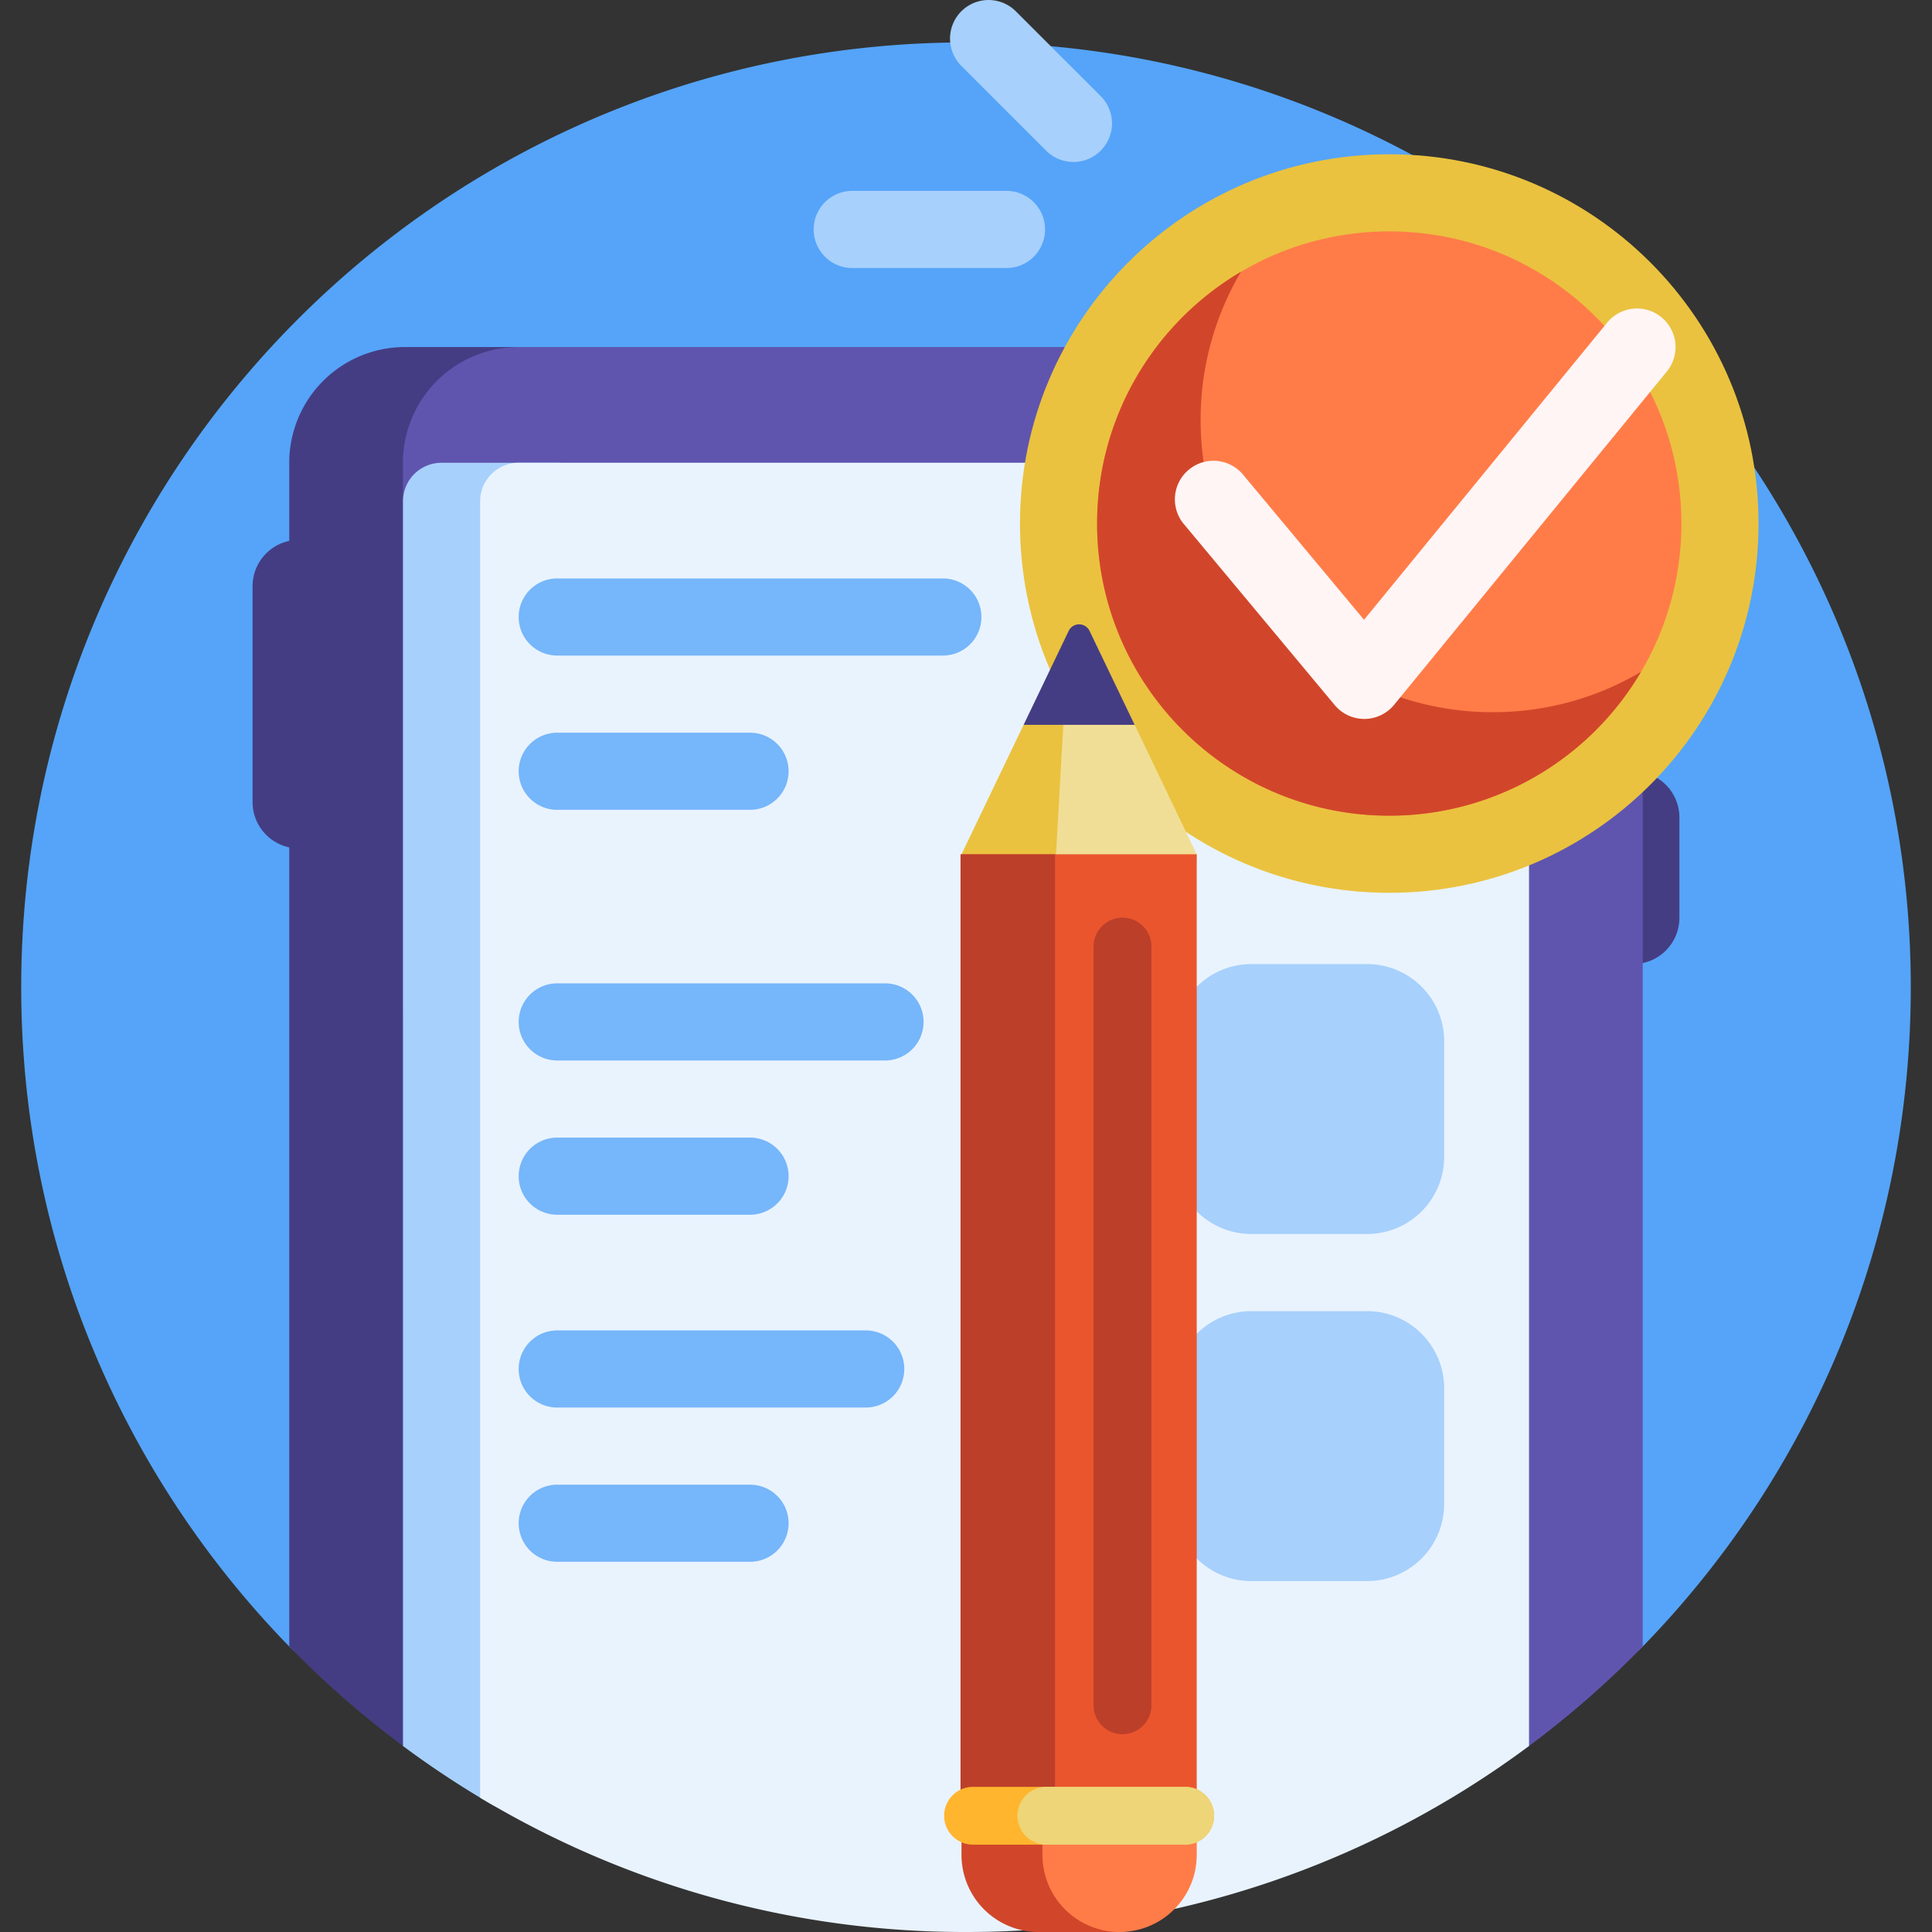 <svg width="90" height="90" fill="none" xmlns="http://www.w3.org/2000/svg"><rect width="100%" height="100%" fill="#333333" stroke="none"/><g clip-path="url(#clip0)"><path d="M.988 45.988c0-24.28 19.66-43.967 43.929-44.012 24.158-.045 43.95 19.588 44.094 43.745.072 12.084-4.727 23.047-12.547 31.042a1.484 1.484 0 01-2.05.077C66.617 69.833 56.306 65.57 45 65.57c-11.304 0-21.613 4.262-29.408 11.266a1.484 1.484 0 01-2.048-.064C5.777 68.834.988 57.97.988 45.988z" fill="#55A4F9"/><path d="M51.275 7.019a1.796 1.796 0 01-2.54 0l-3.953-3.952a1.796 1.796 0 012.54-2.54l3.953 3.951a1.796 1.796 0 010 2.54zm-4.388 1.873H39.7a1.796 1.796 0 100 3.593h7.186a1.796 1.796 0 100-3.593z" fill="#A7D0FC"/><path d="M78.233 38.084v4.67a2.155 2.155 0 01-2.155 2.156H75a2.156 2.156 0 01-2.156-2.155v-4.671c0-1.19.965-2.156 2.156-2.156h1.078c1.19 0 2.155.965 2.155 2.156zM13.475 21.557v3.64a2.156 2.156 0 00-1.709 2.108v10.06c0 1.037.733 1.903 1.709 2.11V76.7a44.26 44.26 0 005.32 4.651c.994.738 2.404.039 2.404-1.2V21.557c0-2.977 2.963-5.39 2.963-5.39h-5.298a5.389 5.389 0 00-5.39 5.39z" fill="#453D83"/><path d="M65.587 83.538c-23.91 5.68-46.815-12.63-46.815-37.206V21.557a5.389 5.389 0 015.39-5.39h46.974a5.389 5.389 0 015.389 5.39V76.7a44.255 44.255 0 01-5.298 4.635c-1.177.875-3.142 1.61-5.64 2.203z" fill="#5F55AF"/><path d="M27.754 23.353V81.16c0 2.542-2.76 4.123-4.954 2.84a44.012 44.012 0 01-4.028-2.665V23.353c0-.992.804-1.796 1.796-1.796h5.39c.992 0 1.796.804 1.796 1.796z" fill="#A7D0FC"/><path d="M71.228 23.353v57.982A43.816 43.816 0 0145 90a43.806 43.806 0 01-22.634-6.259V23.353c0-.992.804-1.796 1.796-1.796h45.27c.992 0 1.796.804 1.796 1.796z" fill="#E9F3FE"/><path d="M64.718 7.186c9.5 0 17.202 7.702 17.202 17.202 0 9.5-7.702 17.203-17.203 17.203-9.5 0-17.202-7.702-17.202-17.203 0-9.5 7.702-17.202 17.203-17.202z" fill="#EAC23F"/><path d="M64.717 10.778c7.517 0 13.61 6.094 13.61 13.61 0 7.517-6.093 13.61-13.61 13.61-7.516 0-13.61-6.093-13.61-13.61 0-7.516 6.094-13.61 13.61-13.61z" fill="#FF7C48"/><path d="M76.446 31.296a13.603 13.603 0 01-11.729 6.702c-7.516 0-13.61-6.093-13.61-13.61 0-4.995 2.692-9.362 6.703-11.729a13.547 13.547 0 00-1.88 6.908c0 7.516 6.093 13.61 13.609 13.61 2.521 0 4.883-.686 6.907-1.881z" fill="#D1462A"/><path d="M45.718 28.742c0 .993-.804 1.797-1.796 1.797H25.958a1.796 1.796 0 110-3.593h17.964c.992 0 1.796.804 1.796 1.796zm-19.76 8.982h8.982a1.796 1.796 0 100-3.592h-8.982a1.796 1.796 0 100 3.593zm15.27 8.084h-15.27a1.796 1.796 0 100 3.593h15.27a1.796 1.796 0 100-3.593zm-15.27 10.779h8.982a1.796 1.796 0 100-3.593h-8.982a1.796 1.796 0 100 3.593zm14.371 5.389H25.958a1.796 1.796 0 100 3.593h14.371a1.796 1.796 0 100-3.593zm-5.39 7.186h-8.981a1.796 1.796 0 100 3.592h8.982a1.796 1.796 0 100-3.592z" fill="#76B6FA"/><path d="M67.275 48.503v5.39a3.593 3.593 0 01-3.592 3.592h-5.39a3.593 3.593 0 01-3.592-3.593v-5.389a3.593 3.593 0 013.593-3.593h5.389a3.593 3.593 0 013.592 3.593zm-3.592 12.575h-5.39a3.593 3.593 0 00-3.592 3.593v5.389a3.593 3.593 0 003.593 3.593h5.389a3.593 3.593 0 003.592-3.593v-5.39a3.593 3.593 0 00-3.592-3.592z" fill="#A7D0FC"/><path d="M51.939 90h-3.556a3.593 3.593 0 01-3.593-3.593v-2.38c0-1.024.83-1.854 1.854-1.854h6.847c1.073 0 1.943.87 1.943 1.943v2.389A3.495 3.495 0 0151.939 90z" fill="#D1462A"/><path d="M52.155 90a3.593 3.593 0 01-3.593-3.593v-4.234h5.063c1.173 0 2.123.95 2.123 2.123v2.111A3.593 3.593 0 0152.155 90z" fill="#FF7C48"/><path d="M52.618 42.927H47.92a3.13 3.13 0 01-3.13-3.13l2.893-6.031a11.89 11.89 0 012.428-.284c.92-.012 4.235 9.445 2.506 9.445z" fill="#EAC23F"/><path d="M52.618 42.927l-3.426-3.13.384-6.762 3.28.73 2.893 6.031a3.131 3.131 0 01-3.131 3.131z" fill="#F1DE96"/><path d="M50.755 29.389l2.1 4.376h-5.171l2.1-4.376a.539.539 0 01.971 0z" fill="#453D83"/><path d="M55.748 83.738H44.79V39.796h10.958v43.942z" fill="#EA552D"/><path d="M49.147 83.738h-4.402V39.796h4.402v43.942zm3.143-2.951a1.347 1.347 0 01-1.347-1.347V44.095a1.347 1.347 0 112.695 0V79.44c0 .744-.604 1.347-1.348 1.347z" fill="#BC3F2A"/><path d="M55.21 85.932h-9.881a1.347 1.347 0 010-2.694h9.88a1.347 1.347 0 010 2.694z" fill="#FFB52D"/><path d="M55.21 85.932h-6.467a1.347 1.347 0 010-2.694h6.467a1.347 1.347 0 110 2.694z" fill="#EDD578"/><path d="M77.648 17.305L64.945 32.831a1.8 1.8 0 01-1.382.66h-.008a1.797 1.797 0 01-1.38-.647l-7.058-8.469a1.797 1.797 0 012.76-2.3l5.665 6.797L74.867 15.03a1.796 1.796 0 112.78 2.275z" fill="#FFF5F5"/></g><defs><clipPath id="clip0"><path fill="#fff" d="M0 0h90v90H0z"/></clipPath></defs></svg>